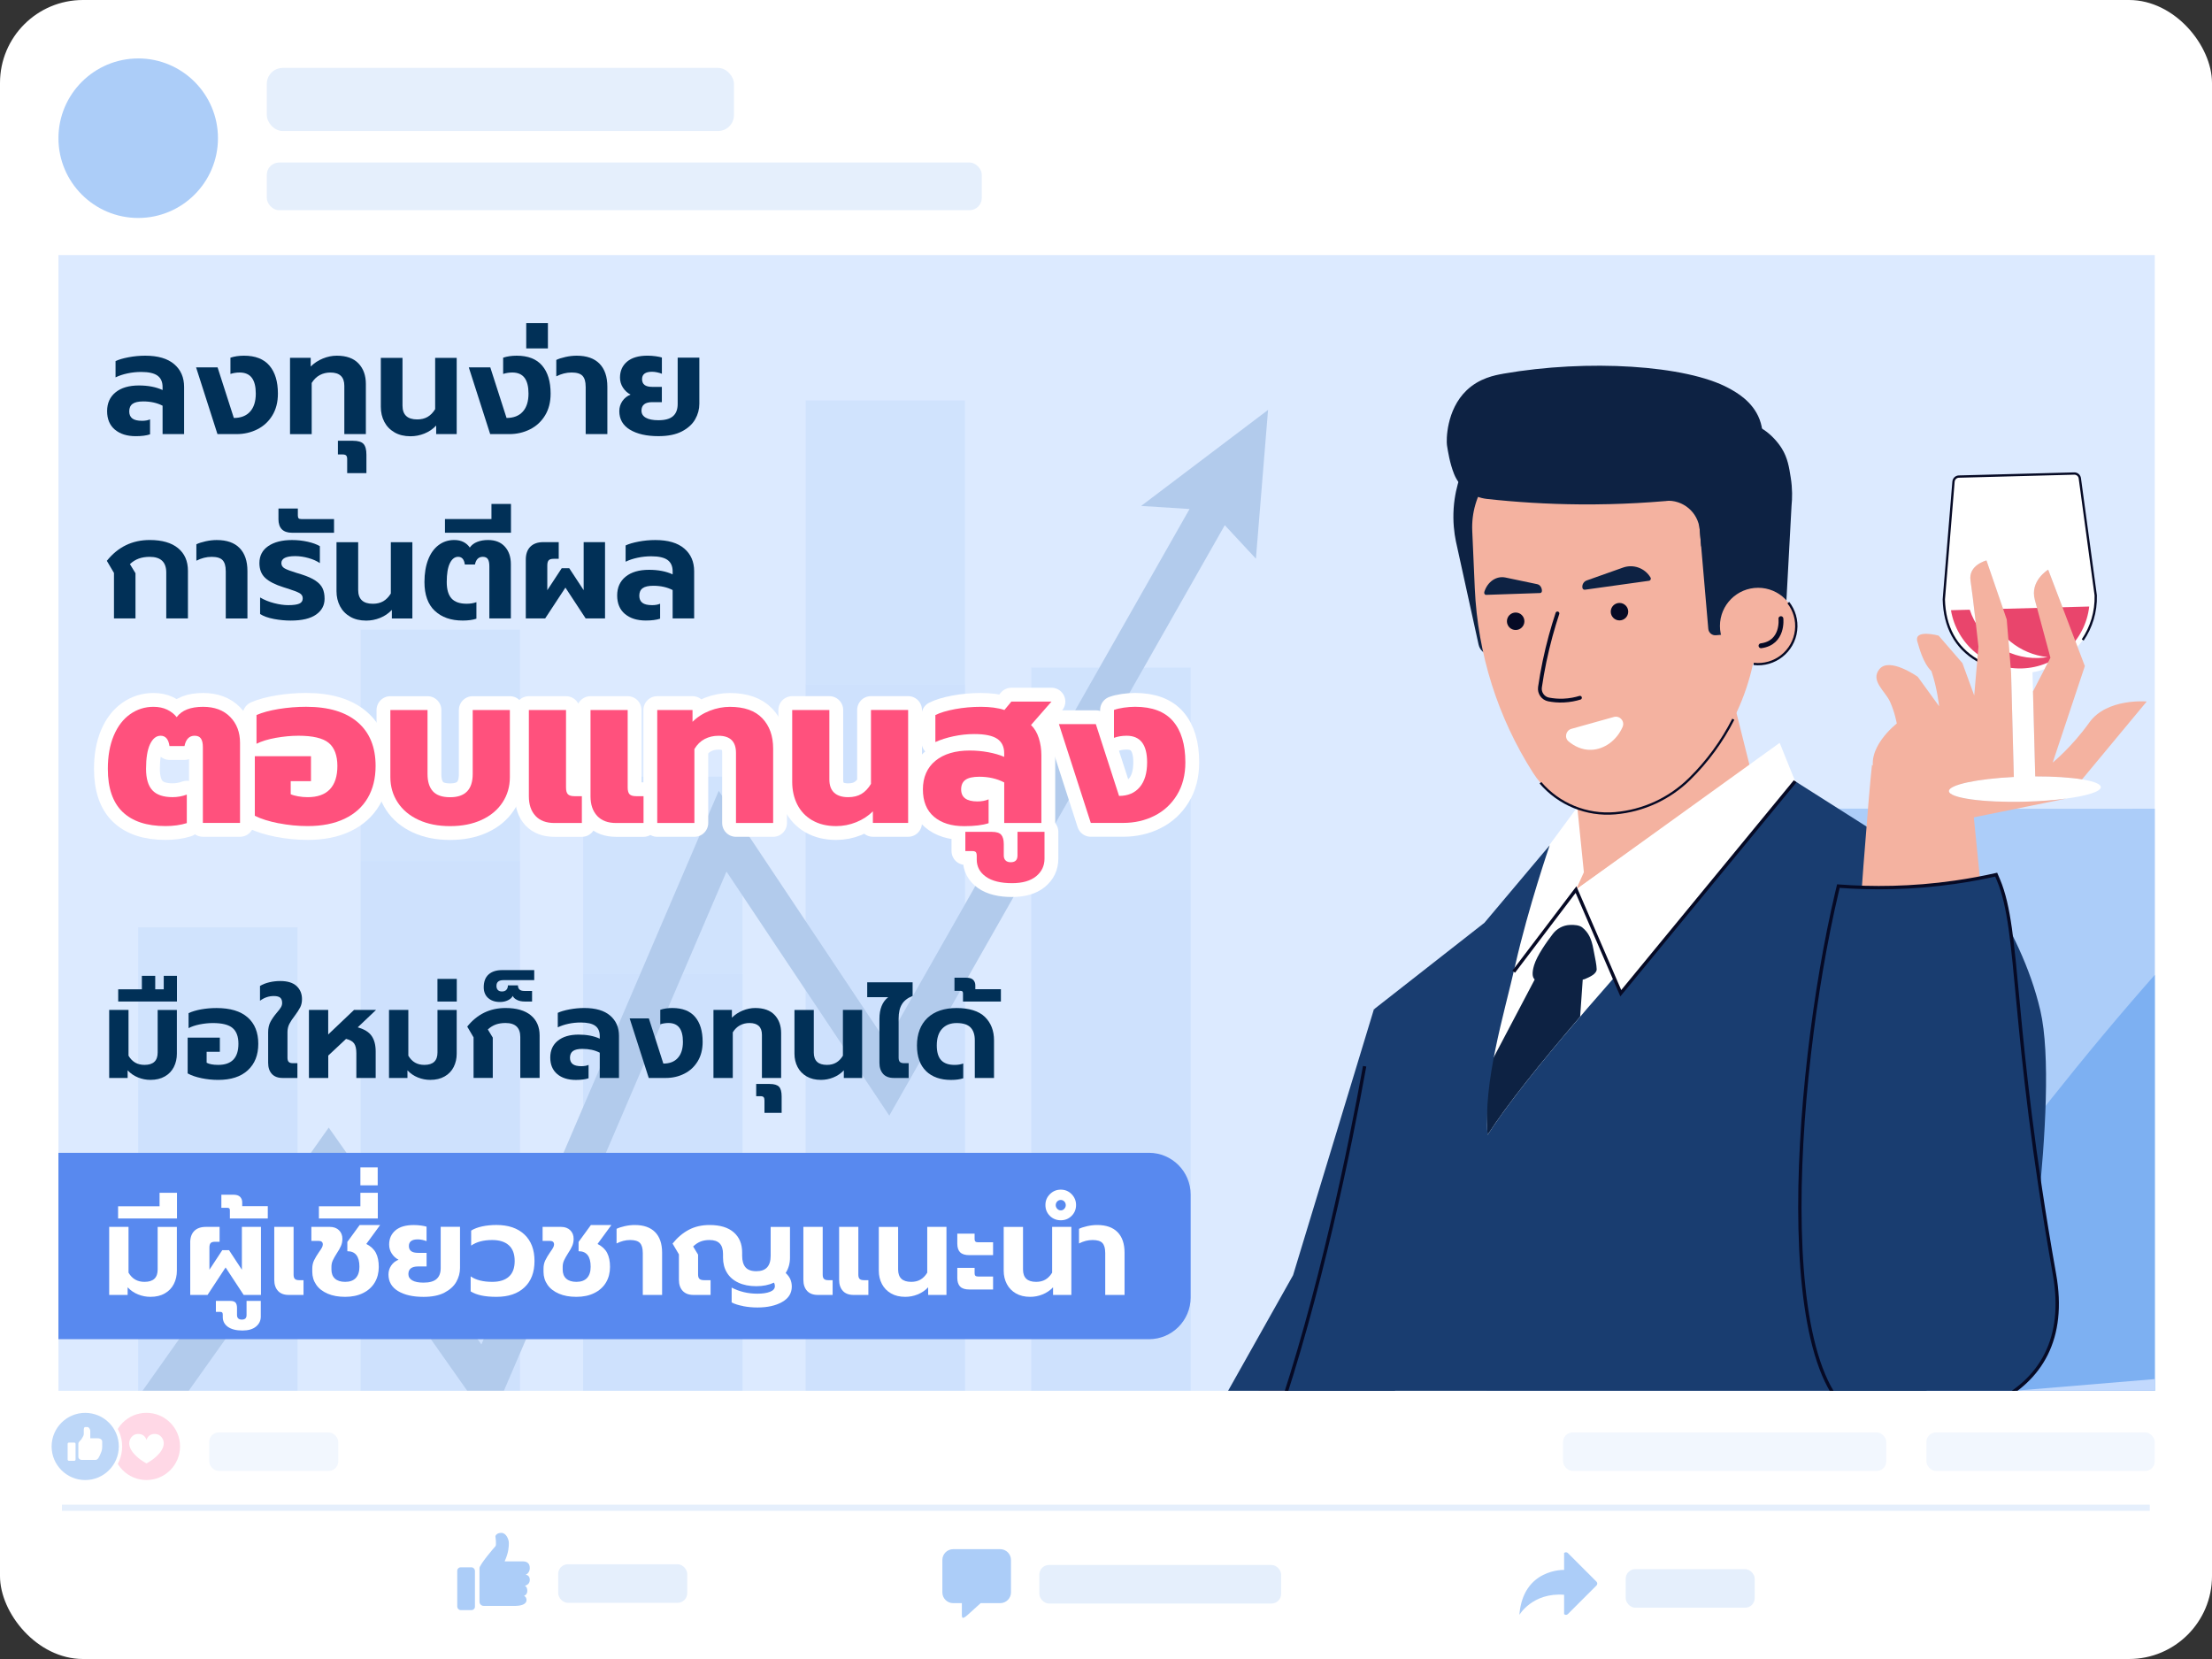 <?xml version="1.0" encoding="UTF-8"?>
<svg xmlns="http://www.w3.org/2000/svg" xmlns:xlink="http://www.w3.org/1999/xlink" viewBox="0 0 800 600">
  <rect x="0" y="0" width="800" height="600" fill="#333333" stroke="none"/>
  <defs>
    <style>
      .cls-1, .cls-2, .cls-3, .cls-4, .cls-5, .cls-6, .cls-7 {
        fill: none;
      }

      .cls-8 {
        fill: #5889ef;
      }

      .cls-9 {
        fill: #accdf8;
      }

      .cls-10 {
        fill: #e9456c;
      }

      .cls-11, .cls-12, .cls-13, .cls-14 {
        fill: #7db0f2;
      }

      .cls-15 {
        fill: #c2d9fd;
      }

      .cls-2 {
        stroke-width: 1.38px;
      }

      .cls-2, .cls-3, .cls-4, .cls-6 {
        stroke-miterlimit: 10;
      }

      .cls-2, .cls-4, .cls-6, .cls-7 {
        stroke: #060a25;
      }

      .cls-2, .cls-5, .cls-7 {
        stroke-linecap: round;
      }

      .cls-3 {
        stroke: #7db0f2;
        stroke-width: 2.23px;
      }

      .cls-3, .cls-14 {
        opacity: .2;
      }

      .cls-4 {
        stroke-width: .83px;
      }

      .cls-16 {
        fill: #0d2243;
      }

      .cls-17 {
        isolation: isolate;
      }

      .cls-18 {
        opacity: .6;
      }

      .cls-18, .cls-19 {
        fill: #9bc1f9;
      }

      .cls-20 {
        fill: #fff;
      }

      .cls-21 {
        fill: #5183bf;
      }

      .cls-22 {
        fill: #ff7bac;
      }

      .cls-22, .cls-19, .cls-23 {
        opacity: .3;
      }

      .cls-19 {
        mix-blend-mode: multiply;
      }

      .cls-5 {
        stroke: #fff;
        stroke-width: 10px;
      }

      .cls-5, .cls-7 {
        stroke-linejoin: round;
      }

      .cls-24 {
        fill: #193d70;
      }

      .cls-25 {
        fill: #dceaff;
      }

      .cls-6 {
        stroke-width: 1.21px;
      }

      .cls-26 {
        fill: #accdf9;
      }

      .cls-27 {
        fill: #101e35;
      }

      .cls-28 {
        fill: #060a25;
      }

      .cls-29 {
        fill: #f2f2f2;
      }

      .cls-30 {
        fill: #013057;
      }

      .cls-7 {
        stroke-width: 1.76px;
      }

      .cls-31 {
        fill: #ff517d;
      }

      .cls-12 {
        opacity: .1;
      }

      .cls-13 {
        opacity: .5;
      }

      .cls-32 {
        clip-path: url(#clippath);
      }

      .cls-33 {
        fill: #f4b2a0;
      }
    </style>
    <clipPath id="clippath">
      <rect class="cls-1" x="194.85" y="-81.45" width="410.75" height="758.17" transform="translate(102.59 697.85) rotate(-90)"/>
    </clipPath>
  </defs>
  <g class="cls-17">
    <g id="Layer_1" data-name="Layer 1">
      <g>
        <g>
          <g>
            <rect class="cls-20" y="0" width="800" height="600" rx="30" ry="30"/>
            <rect class="cls-14" x="96.49" y="24.56" width="168.96" height="22.83" rx="5.78" ry="5.78"/>
            <rect class="cls-14" x="96.49" y="58.78" width="258.59" height="17.24" rx="4.44" ry="4.44"/>
            <path class="cls-9" d="M49.98,21.13h0c15.92,0,28.85,12.93,28.85,28.85h0c0,15.92-12.93,28.85-28.85,28.85h0c-15.92,0-28.84-12.92-28.84-28.84h0c0-15.92,12.93-28.85,28.85-28.85Z"/>
            <g>
              <g>
                <g>
                  <rect class="cls-9" x="165.37" y="566.85" width="6.4" height="15.46" rx="1.22" ry="1.22"/>
                  <path class="cls-9" d="M191.61,571.37c0-1.82-1.51-1.82-1.51-1.82,0,0,1.51-.6,1.51-2.42,0-2.13-1.52-2.43-2.43-2.43h-6.67c1.51-3.35,1.52-5.47,1.52-6.68s-.91-3.64-2.73-3.64-2.13,1.21-2.13,1.21c0,0,.46,3.18,0,3.64-.46.46-5.76,6.68-5.76,7.9,0,.9,0,2.15,0,2.72h0v9.42c0,.84.68,1.52,1.52,1.52h11.6c2.76-.08,3.89-.96,3.89-2.12s-.91-1.52-.91-1.52c0,0,1.2-.3,1.2-1.82s-.91-1.82-.91-1.82c0,0,1.81-.31,1.81-2.13Z"/>
                </g>
                <rect class="cls-14" x="201.88" y="565.74" width="46.67" height="13.94" rx="3.48" ry="3.48"/>
                <rect class="cls-12" x="75.66" y="518.05" width="46.67" height="13.94" rx="3.48" ry="3.48"/>
                <rect class="cls-12" x="696.7" y="518.05" width="82.6" height="13.94" rx="3.48" ry="3.48"/>
                <rect class="cls-12" x="565.3" y="518.05" width="116.89" height="13.94" rx="3.48" ry="3.48"/>
              </g>
              <g>
                <path class="cls-9" d="M361.73,560.28h-17.01c-2.15,0-3.9,1.75-3.9,3.89v11.74c0,2.14,1.75,3.89,3.9,3.89h3.15v4.38s0,1.2.58.91c.43-.09,1.37-.91,1.37-.91l4.85-4.38h7.07c2.14,0,3.89-1.75,3.89-3.89v-11.74c0-2.14-1.75-3.89-3.89-3.89"/>
                <rect class="cls-14" x="375.89" y="566" width="87.45" height="13.94" rx="3.48" ry="3.48"/>
              </g>
              <g>
                <path class="cls-9" d="M577.4,572.04l-10.37-10.37c-.37-.37-.97-.37-1.35,0v6.11s-14.85-.55-16.18,16.26c0,0,4.75-8.16,16.18-7.27v6.99c.37.37.98.37,1.35,0l10.37-10.36c.37-.37.37-.98,0-1.35"/>
                <rect class="cls-14" x="587.95" y="567.51" width="46.67" height="13.94" rx="3.48" ry="3.48"/>
              </g>
            </g>
            <g>
              <path class="cls-22" d="M65.12,523.12c0,6.71-5.44,12.15-12.15,12.15s-12.15-5.44-12.15-12.15,5.44-12.15,12.15-12.15,12.15,5.44,12.15,12.15Z"/>
              <path class="cls-20" d="M56.86,518.72c-1.81-.41-3.33.3-3.88,2.04-.55-1.74-2.07-2.45-3.89-2.04-1.44.33-3.42,2.59-1.67,5.62,1.75,3.02,5.56,4.91,5.56,4.91,0,0,3.81-1.89,5.56-4.91,1.74-3.03-.23-5.29-1.67-5.62Z"/>
            </g>
            <g>
              <path class="cls-20" d="M44.18,523.13c0,7.37-5.98,13.35-13.36,13.35s-13.36-5.98-13.36-13.35,5.98-13.36,13.36-13.36,13.36,5.98,13.36,13.36Z"/>
              <path class="cls-13" d="M42.97,523.13c0,6.71-5.44,12.15-12.15,12.15s-12.15-5.44-12.15-12.15,5.44-12.15,12.15-12.15,12.15,5.44,12.15,12.15Z"/>
              <g>
                <path class="cls-20" d="M26.85,521.72h-1.9c-.27,0-.49.21-.49.48v5.63c0,.27.22.49.49.49h1.9c.27,0,.48-.22.48-.49v-5.63c0-.27-.22-.48-.48-.48Z"/>
                <path class="cls-20" d="M35.31,520.16h-2.66v-2.71c0-.47-.52-1.33-.94-1.33h-.99c-.18,0-.42.37-.42.97v1.64c0,.34-.49,1.3-.86,1.8-.36.5-1.1.94-1.1,1.61v4.8c0,.47.4,1.07,1.41,1.07h4.54c.62,0,1.12-.1,1.75-1.51.63-1.41.92-2.03.92-3.18v-1.93c0-.6-.52-1.22-1.65-1.22Z"/>
              </g>
            </g>
            <line class="cls-3" x1="22.41" y1="545.3" x2="777.49" y2="545.3"/>
          </g>
          <rect class="cls-25" x="194.85" y="-81.45" width="410.75" height="758.17" transform="translate(102.59 697.85) rotate(-90)"/>
        </g>
        <g class="cls-32">
          <g class="cls-23">
            <rect class="cls-18" x="291.37" y="144.84" width="57.62" height="445.96"/>
            <rect class="cls-18" x="210.91" y="280.87" width="57.62" height="309.93"/>
            <rect class="cls-18" x="372.99" y="241.46" width="57.62" height="349.34"/>
            <rect class="cls-18" x="130.45" y="227.73" width="57.62" height="363.08"/>
            <rect class="cls-18" x="49.98" y="335.38" width="57.62" height="255.43"/>
            <g>
              <rect class="cls-19" x="291.37" y="247.62" width="57.62" height="343.18"/>
              <rect class="cls-19" x="210.91" y="352.3" width="57.62" height="238.5"/>
              <rect class="cls-19" x="372.99" y="321.98" width="57.62" height="268.83"/>
              <rect class="cls-19" x="130.45" y="311.4" width="57.62" height="279.4"/>
              <rect class="cls-19" x="49.98" y="394.24" width="57.62" height="196.56"/>
            </g>
            <polygon class="cls-21" points="458.61 148.25 412.7 182.98 430.22 184.09 320.62 376.98 259.94 286 174.1 486.23 118.89 407.8 50.07 505.08 54.4 522.49 118.86 431.82 177.22 514.71 262.75 315.22 321.62 403.49 442.96 189.95 454.22 202.06 458.61 148.25"/>
          </g>
          <g>
            <g>
              <g>
                <path class="cls-33" d="M334,698.15l34.12-67.8,104.33-152.71,18.47,30.05s-88.65,103.12-90.57,109.77c-1.92,6.65,2.59,6.96-4.44,21.94-7.03,14.98-14,13.69-15.81,18.15-2.21,5.43-5.78,18.12-7.19,24.5-5.39,24.47-17.09,27.1-16.67,22.15,1.05-12.45,2.1-21.5,3.09-28.02-5.44,9.87-12.99,23.55-13.11,23.8-7.05,13.86-5.64,28.08-20.31,31.08,4.54-14.37,8.11-32.9,8.11-32.9Z"/>
                <g>
                  <path d="M386.74,600.2l2.56-4.08c.94-1.5,2.78-2.08,4.1-1.29l14.24,8.52c1.32.79,1.64,2.65.7,4.16l-2.56,4.08c-.94,1.5-2.78,2.08-4.1,1.29l-14.24-8.52c-1.32-.79-1.64-2.65-.7-4.16Z"/>
                  <ellipse class="cls-29" cx="388.88" cy="598.99" rx="9.27" ry="2.8" transform="translate(-325.24 606.23) rotate(-57.59)"/>
                  <path d="M392.9,591.08c.37-.09.7-.07.94.09,1.31.83.14,5.01-2.6,9.33-2.74,4.32-6.03,7.15-7.34,6.32-.26-.16-.41-.46-.49-.85,1.12-2.28,2.59-4.89,4.31-7.61,1.77-2.78,3.55-5.28,5.17-7.29Z"/>
                </g>
              </g>
              <path class="cls-24" d="M467.66,461.2l29.27-96.31,38.69,58.05s-20.32,66.48-35.4,86.64c0,0-5.91,8.07-14.03,19.2-15.78,21.63-20.13,27.88-27.26,37.52-6.35,8.59-15.84,21.16-28.07,36.39-10.9-5.96-21.79-11.91-32.69-17.87,23.16-41.21,46.33-82.42,69.49-123.62Z"/>
            </g>
            <path class="cls-16" d="M363.93,779.8l644.37-255.02,30.22,76.37c45.7,115.48-18.5,250.23-129.31,306.33l-184.4,97.28-354.33-54.65-6.55-170.3Z"/>
            <g>
              <path class="cls-26" d="M837.75,292.28c-28.52.42-203.79.15-203.79.15,0,0-43.48,37.42-47.09,43.05-3.61,5.63.04,44.18.04,44.18l-75.42,188.91,286.92-36.17s31.2-23.13,32.8-36.62c1.6-13.49,5.6-24.74,5.6-24.74,0,0,36.12-41.27,52.97-65.91,16.85-24.65,20.82-79.81,6.35-92.12-14.47-12.31-29.86-21.15-58.38-20.72Z"/>
              <path class="cls-11" d="M655.07,513.43c51.29-69.87,99.15-137.97,158.2-197.02,22.38-22.38,58.26-24.2,82.44-3.78.14.12.29.24.43.36,14.47,12.31,10.5,67.47-6.35,92.12-16.85,24.65-52.97,65.91-52.97,65.91,0,0-4.01,11.25-5.6,24.74-1.6,13.49-32.8,36.62-32.8,36.62l-156.87,15.08c.47-.82.94-1.63,1.42-2.46,4.85-9.72,4.84-24.29,12.12-31.58Z"/>
            </g>
            <polygon class="cls-33" points="634.8 284.93 621.74 232.76 567.8 295.86 569.58 333.27 593.2 325.12 634.8 284.93"/>
            <polygon class="cls-20" points="633.23 314.99 529.26 421.12 546.78 324.05 570.45 291.93 572.83 315.47 569.99 321.73 643.03 269.83 648.32 280.65 654.58 293.19 654.49 293.29 655.17 294.69 633.23 314.99"/>
            <g>
              <path class="cls-16" d="M567.69,334.52c-2.39.12-4.61,1.31-6.07,3.21-2.29,2.98-5.76,7.88-6.8,11.38-1.6,5.38.73,6.17,3.29,5.16s13.13.64,15.01-.15c1.89-.79,4.39-1.93,4.34-3.62-.05-1.69-.49-3.52-1.19-7.23-.69-3.71-1.69-5.94-4-7.83-1.04-.85-2.88-1.01-4.58-.92Z"/>
              <path class="cls-16" d="M538,410.47c-.64-7.78-.46-16.05.26-24.35l20.66-39.22,13.94,1.02-1.38,19.78c-14.18,16.54-26.65,32.05-33.47,42.77Z"/>
            </g>
            <path class="cls-20" d="M728.33,281l-.44-16.73-.55-20.93-1.57-19.28-7.34-21.37s-6.64,1.66-5.76,7.3c.87,5.65,2.87,23.92,2.87,23.92l-.43,4.9c-7.89-4.64-11.83-12.18-12.09-22.01l3.5-42.6c.08-1.02.92-1.82,1.95-1.84l41.7-1.1c1.03-.03,1.91.72,2.04,1.74l5.75,42.35c.19,7.08-2.33,13.59-6.6,18.57l-10.61-27.89s-6.7,3.98-4.82,10.91c1.88,6.92,5.64,20.94,5.64,20.94l-2.15,4.15c-1.4.48-2.85.86-4.34,1.11l.18,6.91.81,30.74c6.72-.02,12.68.38,16.94,1.08,4.19.69,6.75,1.66,6.78,2.79.04,1.61-4.96,3.15-12.55,4.16-4.26.57-9.34.97-14.8,1.11-15.17.4-27.52-1.31-27.59-3.82-.06-2.29,10.16-4.45,23.48-5.12Z"/>
            <path class="cls-4" d="M718.11,239.93l-3.01-1.12c-7.89-4.64-11.83-12.18-12.09-22.01l3.5-42.6c.08-1.02.92-1.82,1.95-1.84l41.7-1.1c1.03-.03,1.91.72,2.04,1.74l5.75,42.35c.16,5.96-1.6,11.52-4.71,16.1"/>
            <path class="cls-10" d="M712.38,220.5c3.41,10.4,13.32,17.78,24.82,17.48,1.14-.03,2.24-.16,3.33-.33-10.04-1.05-18.39-7.96-21.47-17.32l36.53-.97c-1.39,12.32-11.68,22.05-24.43,22.39-12.75.34-23.53-8.83-25.57-21.06l6.79-.18Z"/>
            <path class="cls-24" d="M436.1,571.25l25.29-56.37c23.1-67.17,35.68-149.98,35.68-149.98l39.79-31.16,23.61-28.04s-7.67,22.26-12.45,43.3c-4.18,18.35-11.61,42.18-10.01,61.47,23.18-36.39,111.24-127.92,111.24-127.92l33.62,21.34,25.57,4.57s22.13,25.37,29.48,57.02c7.34,31.65-7.25,119.93-7.25,119.93l-173.99,89.62,12.43,122.49-122.94-106.91s-11.27-.81-22.55-3.12c4.34-4.4,8.51-9.9,12.49-16.24Z"/>
            <path class="cls-6" d="M423.61,587.49c4.34-4.4,8.51-9.9,12.49-16.24l25.29-56.37c15.98-46.46,26.92-100.41,32.15-129.26"/>
            <polygon class="cls-20" points="649.24 282.55 643.64 268.66 569.99 321.73 586.18 359.21 649.24 282.55"/>
            <polyline class="cls-6" points="649.24 282.55 586.18 359.21 569.99 321.73 547.45 351.43"/>
            <path class="cls-27" d="M211.02,664.85c2.96-34,68.41-38.88,68.41-38.88l137.21-27.69c2.32-3.6,4.64-7.19,6.96-10.79,21.42,1.07,45.72,3.51,72.17,8.31,26.55,4.82,50.23,11.1,70.72,17.65l5.28-1.22,30.33,97.02s-181.12,45.88-303.2,20.48c-2.43,22.92-10.52,142.97-10.52,142.97,0,0-38.35,13.6-100.07,6.2,16.45-52.3,19.75-180.03,22.71-214.03Z"/>
            <g>
              <path class="cls-15" d="M491.4,522.78l377.93-31.52,67.5,22.79-2.24,144.51h0c-3.98,158.85-127.58,288.9-286.03,300.94l-161.96,24.31-38.21-22.63,6.17-398.97c.32-20.65,16.25-37.7,36.83-39.41Z"/>
              <path class="cls-11" d="M492.79,584.43c.31-19.93,16.3-36.38,36.99-38.02l407.05-32.36-3.23,208.78c-2.42,156.62-123.37,237.51-279.59,248.83l-167.39,12.14,6.18-399.37Z"/>
            </g>
            <path class="cls-33" d="M703.76,287.39c3.08,1.2,6.27,2.05,9.53,2.53,0,0,15.73,154.6,16.46,184.37.73,29.78-62.25,34.77-64.41,7.25-2.16-27.51,9.46-185.74,11.7-204.98,7.6,6.72,17.02,10.29,26.71,10.82Z"/>
            <path class="cls-24" d="M664.33,322.78c.23-.97.42-1.77.55-2.31,12.2.92,26.48.86,42.2-1.4,5.23-.75,10.19-1.68,14.87-2.74.18.42.48,1.11.84,1.97,7.88,18.75,4.33,52.84,20.24,142.56,6.59,37.14-20.16,53.93-61.93,54.36-41.92.42-32.68-125.05-16.78-192.43Z"/>
            <path class="cls-6" d="M721.02,507.51c-10.5,5.04-24.14,7.54-39.91,7.7-41.92.42-32.68-125.05-16.78-192.43.23-.97.42-1.77.55-2.31,12.2.92,26.48.86,42.2-1.4,5.23-.75,10.19-1.68,14.87-2.74.18.42.48,1.11.84,1.97,7.88,18.75,4.33,52.84,20.24,142.56,4.1,23.11-4.71,38.35-22.02,46.66"/>
            <path class="cls-33" d="M735.26,250.05l4.16-8.02,2.15-4.15s-3.75-14.01-5.64-20.94c-1.88-6.92,4.82-10.91,4.82-10.91l10.61,27.89,2.65,6.98-11.62,34.89s6.87-5.55,13.23-14.47c6.36-8.92,20.77-7.61,20.77-7.61l-23.38,28.16c-4.26-.7-10.21-1.1-16.94-1.08l-.81-30.74ZM678.15,279.97c10.85,24.29,33.29,16.12,33.29,16.12l35.8-7.26c-4.26.57-9.34.97-14.8,1.11-15.17.4-27.52-1.31-27.59-3.82-.06-2.29,10.16-4.45,23.48-5.12l-.44-16.73-.55-20.93-1.57-19.28-7.34-21.37s-6.64,1.66-5.76,7.3c.87,5.65,2.87,23.92,2.87,23.92l-1.54,17.61-4.26-11.68-8.61-9.96s-9.12-2.49-7.67,2.22c.59,1.91,1.97,7.65,5.07,10.62,2.14,6.33,2.77,12.69,2.77,12.69l-7.71-10.63s-10.21-7.25-13.85-2.8c-3.44,4.19,2.07,7.93,3.83,11.84,1.76,3.9,2.43,7.84,2.43,7.84,0,0-11.9,9.22-7.84,18.31Z"/>
            <g>
              <path class="cls-16" d="M629.3,153.5c5.92-1.72,12.29,4.17,15.09,8.66,2.17,3.48,2.68,6.93,3.26,10.61.63,3.97.56,7.46.28,10.21-.84,15.6-1.69,31.21-2.53,46.81-3.14,1.8-14.33,7.91-19.1,3.82-1.71-1.47-1.98-3.69-2.18-5.74-.96-9.69-2.25-19.82-3.92-30.33-1.02-6.37-2.13-12.56-3.31-18.56l-9.11,1.73c-1.05-1.68-1.27-3.09-1.27-4.07,0-4.8,5.3-9.67,13.31-11.74l4.14-7.09c.99-1.51,2.71-3.54,5.34-4.3Z"/>
              <path class="cls-16" d="M536.09,164.23c3.77-1.16,7.76,1.57,9.55,6.52,1.05,2.91,2.05,6.49,2.63,10.67.56,3.98.6,7.46.46,10.19l.92,43.47c-2.15,2.72-7,2.36-10.92,1.77-1.97-.3-3.55-1.79-3.98-3.73-2.74-12.46-5.47-24.92-8.21-37.37-.61-2.98-1.13-7.09-.8-11.96.31-4.47,1.25-8.18,2.16-10.93l2.82-6.97c1.78-.55,3.57-1.1,5.35-1.65Z"/>
              <path class="cls-2" d="M569.25,266.23c1.62.62,4.89,1.54,8.9.21,2.15-.72,3.91-1.88,5.24-3"/>
              <g>
                <path class="cls-33" d="M611.01,281.76h0c-7.25,7.12-16.75,11.49-26.88,12.36h0c-11.86,1.02-23.3-4.62-29.7-14.65h0c-12.74-19.98-20-42.95-21.05-66.63l-.92-20.84c-.59-13.24,7.73-25.24,20.33-29.33h0s18.15-6.15,18.15-6.15l20.44,3.85,34.88.43c4.31-.4,8.14,2.77,3.76-4.97l5.5,58.97c2.32,24.87-6.68,49.46-24.5,66.95Z"/>
                <path class="cls-4" d="M626.87,260.12c-4.03,7.94-9.36,15.26-15.86,21.64h0c-7.25,7.12-16.75,11.49-26.88,12.36h0c-10.34.89-20.36-3.28-27-11.02"/>
              </g>
              <path class="cls-2" d="M563.27,221.85c-1.71,5.18-3.34,10.98-4.67,17.37-.67,3.23-1.22,6.34-1.65,9.32-.3,2.07,1.08,4.03,3.13,4.43,1.56.3,3.38.49,5.4.4,2.38-.1,4.4-.55,5.93-1.02"/>
              <g>
                <circle class="cls-28" cx="585.71" cy="221.22" r="3.16"/>
                <circle class="cls-28" cx="548.16" cy="224.69" r="3.16"/>
                <path class="cls-16" d="M596.94,208.88c.28.48-.01,1.09-.56,1.17l-23.17,3.23c-.42.06-.82-.23-.9-.65h0c-.22-1.17.45-2.32,1.57-2.71l13.11-4.65c3.75-1.33,7.92.18,9.95,3.61h0Z"/>
                <path class="cls-16" d="M536.82,214.08c-.16.52.17,1.08.64,1.06l19.56-.66c.36-.01.64-.36.64-.79h0c0-1.19-.71-2.21-1.69-2.41l-11.49-2.41c-3.29-.69-6.5,1.49-7.66,5.21h0Z"/>
              </g>
              <g>
                <rect class="cls-16" x="620.5" y="163.04" width="17.08" height="58.26" transform="translate(-14.21 54.87) rotate(-4.94)"/>
                <path class="cls-16" d="M543.63,135.16c30.56-5.34,66.22-3.12,81.58,5.22,2.63,1.43,8.67,4.71,11.17,11.31.69,1.83.94,3.46,1.04,4.55-2.27,3.8-4.54,7.59-6.81,11.39-4.24,7.09-11.53,11.84-19.74,12.75-11.9,1.32-25.05,2.14-39.28,2.04-12.15-.09-23.46-.84-33.79-1.97-5.36-.59-9.96-4.1-11.95-9.11l-.02-.06c-1.5-3.79-2.17-8.1-2.48-10.05-.02-.16-.04-.28-.04-.29-.24-1.53-.34-12.64,7.11-19.77,4.6-4.41,10.18-5.47,13.23-6Z"/>
                <path class="cls-16" d="M615.36,167.84h6.19v61.98h-3.64c-1.41,0-2.55-1.14-2.55-2.55v-59.43h0Z" transform="translate(-14.82 53.99) rotate(-4.94)"/>
                <path class="cls-16" d="M602.32,181.14h0c6.31-.55,11.86,4.13,12.41,10.43l.53,6.13,12.01-21.23-4.58-7.89-15.66,1.35-4.71,11.2Z"/>
              </g>
              <g>
                <circle class="cls-33" cx="635.85" cy="226.39" r="13.81"/>
                <path class="cls-4" d="M634.24,240.11c7.57.89,14.44-4.53,15.33-12.1.44-3.74-.66-7.31-2.8-10.07"/>
                <path class="cls-7" d="M644.09,223.74s1.02,8.73-7.19,9.81"/>
              </g>
              <path class="cls-20" d="M568.34,263.59l15.34-4.29c2.15-.6,4.05,1.57,3.15,3.62-2.13,4.84-6.56,8.09-11.31,8.26-3.46.13-6.25-1.41-8.2-3.02-1.64-1.35-1.03-4,1.01-4.57Z"/>
            </g>
          </g>
        </g>
        <path class="cls-8" d="M21.13,416.93h394.4c8.32,0,15.08,6.76,15.08,15.08v37.25c0,8.32-6.76,15.08-15.08,15.08H21.13v-67.41h0Z"/>
        <g>
          <path class="cls-30" d="M41.55,155.39c-1.87-1.58-2.81-3.81-2.81-6.7s1.02-5.16,3.07-6.81c2.04-1.65,4.85-2.47,8.43-2.47,3.33,0,6.19.55,8.56,1.65v-1.08c0-1.86-.61-3.23-1.83-4.12-1.22-.89-3.19-1.34-5.9-1.34-1.68,0-3.33.17-4.95.52-1.62.34-3.06.82-4.33,1.44v-5.88c1.13-.55,2.7-1.01,4.69-1.39,1.99-.38,4-.57,6.03-.57,4.61,0,8.1,1.02,10.49,3.07,2.39,2.04,3.58,4.79,3.58,8.22v17.06h-7.78v-10.26c-1.99-1.03-4.33-1.55-7.01-1.55-1.75,0-3.03.29-3.84.88-.81.58-1.21,1.5-1.21,2.73,0,1.13.37,1.98,1.11,2.55.74.57,1.92.85,3.53.85,1.13,0,2.1-.17,2.89-.52v5.41c-1.34.45-3.06.67-5.16.67-3.16,0-5.68-.79-7.55-2.37Z"/>
          <path class="cls-30" d="M70.91,132.86h7.78l5.88,18.3c2.54,0,4.5-.76,5.88-2.29,1.37-1.53,2.06-3.7,2.06-6.52,0-2.54-.48-4.45-1.44-5.72-.96-1.27-2.44-1.91-4.43-1.91-1.1,0-2.2.17-3.3.52v-5.88c1.44-.48,3.08-.72,4.9-.72,4.09,0,7.16,1.19,9.2,3.58,2.04,2.39,3.07,5.77,3.07,10.13,0,3.06-.67,5.69-2.01,7.89-1.34,2.2-3.15,3.88-5.44,5.03-2.29,1.15-4.79,1.73-7.5,1.73h-6.91l-7.73-24.13Z"/>
          <path class="cls-30" d="M104.89,129.41h7.48v3.15c1.24-1.24,2.7-2.2,4.38-2.89,1.68-.69,3.37-1.03,5.05-1.03,3.47,0,6.09.94,7.86,2.81,1.77,1.87,2.66,4.34,2.66,7.4v18.15h-7.79v-17.48c0-3.2-1.68-4.79-5.05-4.79-1.41,0-2.69.31-3.84.93-1.15.62-2.12,1.56-2.91,2.84v18.51h-7.84v-27.58Z"/>
          <path class="cls-30" d="M125.56,166.06c0-.62-.12-1.06-.36-1.31-.24-.26-.67-.39-1.29-.39h-1.7v-4.95h5.41c1.86,0,3.14.38,3.84,1.13.7.76,1.06,2.06,1.06,3.92v6.65h-6.96v-5.05Z"/>
          <path class="cls-30" d="M142.68,156.37c-1.62-.93-2.84-2.2-3.69-3.81-.84-1.62-1.26-3.42-1.26-5.41v-17.73h7.84v17.27c0,3.33,1.77,5,5.31,5,1.44,0,2.69-.3,3.74-.9,1.05-.6,1.97-1.54,2.76-2.81v-18.56h7.79v27.58h-7.42v-3.09c-1.2,1.27-2.62,2.23-4.25,2.89-1.63.65-3.31.98-5.03.98-2.23,0-4.16-.46-5.77-1.39Z"/>
          <path class="cls-30" d="M169.54,132.86h7.78l5.88,18.3c2.54,0,4.5-.76,5.88-2.29,1.37-1.53,2.06-3.7,2.06-6.52,0-2.54-.48-4.45-1.44-5.72-.96-1.27-2.44-1.91-4.43-1.91-1.1,0-2.2.17-3.3.52v-5.88c1.44-.48,3.08-.72,4.9-.72,4.09,0,7.16,1.19,9.2,3.58,2.04,2.39,3.07,5.77,3.07,10.13,0,3.06-.67,5.69-2.01,7.89-1.34,2.2-3.15,3.88-5.44,5.03-2.29,1.15-4.79,1.73-7.5,1.73h-6.91l-7.73-24.13Z"/>
          <path class="cls-30" d="M190.32,116.83h7.84v9.18h-7.84v-9.18Z"/>
          <path class="cls-30" d="M211.81,139.82c0-1.79-.38-3.08-1.13-3.89-.76-.81-2.08-1.21-3.97-1.21s-3.66.46-5.52,1.39v-5.93c.82-.41,1.93-.77,3.33-1.08,1.39-.31,2.74-.46,4.05-.46,3.61,0,6.36.96,8.25,2.89,1.89,1.93,2.84,4.71,2.84,8.35v17.12h-7.84v-17.17Z"/>
          <path class="cls-30" d="M227.85,155.42c-2.58-1.56-3.87-3.81-3.87-6.73,0-1.34.37-2.55,1.11-3.63.74-1.08,1.73-1.86,2.96-2.35-1.13-.58-2.05-1.43-2.76-2.53-.7-1.1-1.06-2.3-1.06-3.61,0-2.41.85-4.33,2.55-5.77s4.17-2.17,7.4-2.17c1,0,1.99.07,2.96.21.98.14,1.73.29,2.24.46v5.88c-.48-.21-1.06-.38-1.73-.52-.67-.14-1.28-.21-1.83-.21-2.41,0-3.61.89-3.61,2.68,0,.93.3,1.62.9,2.09.6.46,1.54.7,2.81.7h3.45v5.52h-3.45c-2.61,0-3.92,1.03-3.92,3.09,0,1.1.52,1.95,1.57,2.55,1.05.6,2.57.9,4.56.9,2.41,0,4.17-.49,5.28-1.47,1.12-.98,1.68-2.45,1.68-4.41v-16.76h7.84v16.7c0,1.96-.5,3.82-1.5,5.59-1,1.77-2.6,3.23-4.79,4.38-2.2,1.15-5.04,1.73-8.51,1.73-4.3,0-7.73-.78-10.31-2.35Z"/>
          <path class="cls-30" d="M41.22,207.21l-2.58-4.38c4.02-5.02,9.19-7.53,15.52-7.53,4.43,0,7.84.98,10.23,2.94,2.39,1.96,3.58,4.69,3.58,8.2v17.22h-7.84v-16.6c0-3.78-1.99-5.67-5.98-5.67-1.48,0-2.79.21-3.94.62-1.15.41-2.23,1.08-3.22,2.01l2.01,3.3v16.34h-7.78v-16.45Z"/>
          <path class="cls-30" d="M81.64,206.49c0-1.79-.38-3.08-1.13-3.89-.76-.81-2.08-1.21-3.97-1.21s-3.66.46-5.52,1.39v-5.93c.82-.41,1.93-.77,3.33-1.08,1.39-.31,2.74-.46,4.05-.46,3.61,0,6.36.96,8.25,2.89,1.89,1.93,2.84,4.71,2.84,8.35v17.12h-7.84v-17.17Z"/>
          <path class="cls-30" d="M98.99,223.84c-2.08-.4-3.72-.99-4.92-1.78v-5.98c1.51.89,3.2,1.58,5.08,2.06,1.87.48,3.57.72,5.08.72,1.82,0,3.15-.18,4-.54.84-.36,1.26-1.01,1.26-1.93,0-.83-.4-1.46-1.21-1.91-.81-.45-2.31-1.01-4.51-1.7l-1.29-.41c-2.96-.93-5.14-2.04-6.55-3.35-1.41-1.31-2.11-3.09-2.11-5.36,0-2.65,1.06-4.7,3.2-6.16,2.13-1.46,5-2.19,8.61-2.19,1.96,0,3.85.21,5.67.62,1.82.41,3.28.95,4.38,1.6v6.13c-1.1-.76-2.47-1.37-4.1-1.83-1.63-.46-3.24-.7-4.82-.7-3.33,0-5,.84-5,2.53,0,.82.39,1.46,1.19,1.91.79.45,2.2.98,4.23,1.6l1.86.57c2.17.69,3.86,1.44,5.08,2.27,1.22.82,2.07,1.75,2.55,2.78.48,1.03.72,2.29.72,3.76,0,2.37-1.02,4.28-3.07,5.72-2.05,1.44-5.1,2.17-9.15,2.17-2.03,0-4.08-.2-6.16-.59Z"/>
          <path class="cls-30" d="M100.71,187.67v-3.76h7.01v2.53c0,.48.1.82.28,1.01s.54.28,1.06.28h11.75v4.95h-15.16c-3.3,0-4.95-1.67-4.95-5Z"/>
          <path class="cls-30" d="M126.65,223.04c-1.62-.93-2.84-2.2-3.69-3.81-.84-1.62-1.26-3.42-1.26-5.41v-17.73h7.84v17.27c0,3.33,1.77,5,5.31,5,1.44,0,2.69-.3,3.74-.9,1.05-.6,1.97-1.54,2.76-2.81v-18.56h7.79v27.58h-7.42v-3.09c-1.2,1.27-2.62,2.23-4.25,2.89-1.63.65-3.31.98-5.03.98-2.23,0-4.16-.46-5.77-1.39Z"/>
          <path class="cls-30" d="M157.22,220.9c-2.47-2.35-3.71-5.82-3.71-10.39,0-3.13.45-5.83,1.34-8.12.89-2.29,2.16-4.04,3.79-5.26,1.63-1.22,3.51-1.83,5.65-1.83,1.27,0,2.38.24,3.33.72.94.48,1.71,1.15,2.29,2.01.65-.93,1.55-1.61,2.71-2.06,1.15-.45,2.45-.67,3.89-.67,2.61,0,4.64.8,6.08,2.4,1.44,1.6,2.17,3.7,2.17,6.32v19.64h-7.78v-18.87c0-1.17-.18-2.03-.54-2.58-.36-.55-.97-.83-1.83-.83-1.51,0-2.46.93-2.84,2.78h-3.66c-.24-1.86-1.05-2.78-2.42-2.78-1.24,0-2.23.77-2.99,2.32-.76,1.55-1.13,3.81-1.13,6.81,0,2.68.58,4.66,1.73,5.93,1.15,1.27,2.98,1.91,5.49,1.91,1.31,0,2.47-.19,3.51-.57v5.98c-1.34.45-2.99.67-4.95.67-4.26,0-7.63-1.18-10.1-3.53Z"/>
          <path class="cls-30" d="M160.93,187.72h16.81v-5.46h7.06v10.41h-23.87v-4.95Z"/>
          <path class="cls-30" d="M190.16,202.41c0-2.03.55-3.59,1.65-4.69s2.66-1.65,4.69-1.65h5.57v6.03h-1.86c-.82,0-1.41.17-1.75.52s-.52.96-.52,1.86v8.97l5.21-7.94h2.73l5.21,7.94v-17.37h7.73v27.58h-7.01l-7.32-11.14-7.32,11.14h-7.01v-21.24Z"/>
          <path class="cls-30" d="M226.02,222.06c-1.87-1.58-2.81-3.81-2.81-6.7s1.02-5.16,3.07-6.81c2.04-1.65,4.85-2.47,8.43-2.47,3.33,0,6.19.55,8.56,1.65v-1.08c0-1.86-.61-3.23-1.83-4.12-1.22-.89-3.19-1.34-5.9-1.34-1.68,0-3.33.17-4.95.52-1.62.34-3.06.82-4.33,1.44v-5.88c1.13-.55,2.7-1.01,4.69-1.39,1.99-.38,4-.57,6.03-.57,4.61,0,8.1,1.02,10.49,3.07,2.39,2.04,3.58,4.79,3.58,8.22v17.06h-7.78v-10.26c-1.99-1.03-4.33-1.55-7.01-1.55-1.75,0-3.03.29-3.84.88-.81.58-1.21,1.5-1.21,2.73,0,1.13.37,1.98,1.11,2.55.74.57,1.92.85,3.53.85,1.13,0,2.1-.17,2.89-.52v5.41c-1.34.45-3.06.67-5.16.67-3.16,0-5.68-.79-7.55-2.37Z"/>
        </g>
        <g>
          <path class="cls-30" d="M49.93,389.68c-1.44-.58-2.7-1.44-3.77-2.58v2.76h-6.67v-24.61h6.99v16.56c.67,1.13,1.49,1.97,2.44,2.51.95.54,2.07.81,3.36.81,3.16,0,4.74-1.49,4.74-4.46v-15.41h6.95v15.82c0,1.78-.37,3.39-1.1,4.83-.74,1.44-1.82,2.58-3.27,3.4-1.44.83-3.17,1.24-5.2,1.24-1.53,0-3.02-.29-4.46-.87Z"/>
          <path class="cls-30" d="M42.75,357.8h8.56v-4.88h4.83v4.88h3.08v-4.88h4.78v9.29h-21.25v-4.42Z"/>
          <path class="cls-30" d="M72.84,389.93c-1.99-.41-3.65-.99-4.97-1.72v-12.93h11.64v5.11h-4.78v3.96c.95.52,2.35.78,4.19.78,4.88,0,7.31-2.55,7.31-7.64,0-2.61-.71-4.51-2.12-5.7-1.41-1.2-3.79-1.79-7.13-1.79-1.53,0-3.1.16-4.71.48-1.61.32-2.97.77-4.07,1.36v-5.43c1.26-.58,2.78-1.04,4.55-1.36,1.78-.32,3.63-.48,5.57-.48,4.94,0,8.69,1.13,11.25,3.38,2.56,2.25,3.84,5.44,3.84,9.54s-1.26,7.24-3.77,9.57c-2.51,2.33-6.09,3.5-10.72,3.5-2.06,0-4.08-.21-6.07-.62Z"/>
          <path class="cls-30" d="M98.34,388.41c-.91-.97-1.36-2.31-1.36-4.02v-11.09c0-1.44.28-2.68.83-3.73.55-1.04,1.32-2.15,2.3-3.31.64-.74,1.13-1.36,1.45-1.89.32-.52.48-1.06.48-1.61,0-.89-.23-1.53-.69-1.93-.46-.4-1.24-.6-2.35-.6-1.78,0-3.44.57-4.97,1.7v-5.34c.95-.58,2.07-1.03,3.36-1.33,1.29-.31,2.61-.46,3.96-.46,2.64,0,4.61.61,5.91,1.82,1.3,1.21,1.96,2.78,1.96,4.71,0,1.13-.21,2.12-.64,2.97-.43.84-1.09,1.86-1.98,3.06-.86,1.1-1.51,2.09-1.96,2.97-.44.87-.67,1.86-.67,2.97v9.2c0,.74.15,1.26.46,1.56.31.31.81.46,1.52.46h1.61v5.34h-5.34c-1.69,0-2.98-.48-3.89-1.45Z"/>
          <path class="cls-30" d="M111.71,365.25h6.99v8.88l9.34-8.88h7.96l-6.62,6.3c2.39.67,4.07,1.72,5.04,3.13.97,1.41,1.45,3.28,1.45,5.61v9.57h-6.99v-8.97c0-1.56-.27-2.73-.8-3.5-.54-.77-1.51-1.32-2.92-1.66l-6.44,6.03v8.1h-6.99v-24.61Z"/>
          <path class="cls-30" d="M151.13,389.68c-1.44-.58-2.7-1.44-3.77-2.58v2.76h-6.67v-24.61h6.99v16.56c.67,1.13,1.49,1.97,2.44,2.51.95.54,2.07.81,3.36.81,3.16,0,4.74-1.49,4.74-4.46v-15.41h6.95v15.82c0,1.78-.37,3.39-1.1,4.83-.74,1.44-1.82,2.58-3.27,3.4-1.44.83-3.17,1.24-5.2,1.24-1.53,0-3.02-.29-4.46-.87Z"/>
          <path class="cls-30" d="M158.21,354.03h6.99v8.19h-6.99v-8.19Z"/>
          <path class="cls-30" d="M171.28,375.19l-2.3-3.91c3.59-4.48,8.2-6.72,13.85-6.72,3.96,0,7,.87,9.13,2.62,2.13,1.75,3.2,4.19,3.2,7.31v15.36h-6.99v-14.81c0-3.37-1.78-5.06-5.34-5.06-1.32,0-2.49.18-3.52.55-1.03.37-1.99.97-2.88,1.79l1.79,2.94v14.58h-6.95v-14.67Z"/>
          <path class="cls-30" d="M176.54,360.95c-1.06-.97-1.59-2.26-1.59-3.89,0-2.05.59-3.6,1.77-4.65,1.18-1.04,2.8-1.56,4.85-1.56h11.64v3.63h-11.13c-1.69,0-2.53.69-2.53,2.07,0,.64.17,1.14.51,1.5.34.35.83.53,1.47.53.71,0,1.24-.2,1.61-.6.37-.4.55-.94.55-1.61h3.63c0,1.35.77,2.02,2.3,2.02h2.81v3.82h-2.71c-1.04,0-1.96-.19-2.74-.58-.78-.38-1.29-.87-1.54-1.45-.28.61-.84,1.13-1.7,1.56-.86.43-1.82.64-2.9.64-1.81,0-3.24-.48-4.3-1.45Z"/>
          <path class="cls-30" d="M201.52,388.44c-1.67-1.41-2.51-3.4-2.51-5.98s.91-4.6,2.74-6.07c1.82-1.47,4.33-2.21,7.52-2.21,2.97,0,5.52.49,7.64,1.47v-.97c0-1.66-.54-2.88-1.63-3.68-1.09-.8-2.84-1.2-5.27-1.2-1.5,0-2.97.15-4.42.46-1.44.31-2.73.74-3.86,1.29v-5.24c1.01-.49,2.41-.9,4.19-1.24,1.78-.34,3.57-.51,5.38-.51,4.11,0,7.23.91,9.36,2.74,2.13,1.82,3.2,4.27,3.2,7.34v15.23h-6.95v-9.15c-1.78-.92-3.86-1.38-6.26-1.38-1.56,0-2.71.26-3.43.78-.72.52-1.08,1.33-1.08,2.44,0,1.01.33,1.77.99,2.28.66.51,1.71.76,3.15.76,1.01,0,1.87-.15,2.58-.46v4.83c-1.2.4-2.73.6-4.6.6-2.82,0-5.07-.71-6.74-2.12Z"/>
          <path class="cls-30" d="M227.72,368.33h6.95l5.24,16.33c2.27,0,4.02-.68,5.24-2.05,1.23-1.36,1.84-3.3,1.84-5.82,0-2.27-.43-3.97-1.29-5.11-.86-1.13-2.18-1.7-3.96-1.7-.98,0-1.96.15-2.94.46v-5.24c1.29-.43,2.74-.64,4.37-.64,3.65,0,6.39,1.07,8.21,3.2,1.82,2.13,2.74,5.15,2.74,9.04,0,2.73-.6,5.08-1.79,7.04-1.2,1.96-2.81,3.46-4.85,4.48-2.04,1.03-4.27,1.54-6.69,1.54h-6.16l-6.9-21.53Z"/>
          <path class="cls-30" d="M258.03,365.25h6.67v2.81c1.1-1.1,2.41-1.96,3.91-2.58,1.5-.61,3-.92,4.51-.92,3.1,0,5.44.84,7.02,2.51,1.58,1.67,2.37,3.87,2.37,6.6v16.19h-6.95v-15.59c0-2.85-1.5-4.28-4.51-4.28-1.26,0-2.4.28-3.43.83-1.03.55-1.89,1.4-2.6,2.53v16.51h-6.99v-24.61Z"/>
          <path class="cls-30" d="M276.48,397.96c0-.55-.11-.94-.32-1.17-.21-.23-.6-.34-1.15-.34h-1.52v-4.42h4.83c1.66,0,2.8.34,3.43,1.01.63.67.94,1.84.94,3.5v5.93h-6.21v-4.51Z"/>
          <path class="cls-30" d="M291.75,389.31c-1.44-.83-2.54-1.96-3.29-3.4-.75-1.44-1.13-3.05-1.13-4.83v-15.82h6.99v15.41c0,2.98,1.58,4.46,4.74,4.46,1.29,0,2.4-.27,3.33-.81.94-.54,1.76-1.37,2.46-2.51v-16.56h6.95v24.61h-6.62v-2.76c-1.07,1.13-2.34,1.99-3.8,2.58s-2.95.87-4.48.87c-1.99,0-3.71-.41-5.15-1.24Z"/>
          <path class="cls-30" d="M319.42,388.41c-.9-.97-1.36-2.31-1.36-4.02v-15.87c0-3.62,1.06-6.24,3.17-7.87h-7.59v-5.38h16.42v4.92c-1.78.71-3.07,1.7-3.86,2.99-.8,1.29-1.2,3.02-1.2,5.2v14.12c0,.74.15,1.26.46,1.56.31.31.83.46,1.56.46h1.61v5.34h-5.34c-1.69,0-2.98-.48-3.89-1.45Z"/>
          <path class="cls-30" d="M334.94,387.38c-2.21-2.12-3.31-5.21-3.31-9.29s1.27-7.58,3.82-9.96c2.54-2.38,6.06-3.56,10.53-3.56s8.04,1.07,10.23,3.22c2.19,2.15,3.29,4.97,3.29,8.46v13.62h-6.95v-13.66c0-2.02-.51-3.56-1.54-4.62-1.03-1.06-2.71-1.59-5.04-1.59-2.21,0-3.96.69-5.24,2.07-1.29,1.38-1.93,3.39-1.93,6.03,0,2.42.53,4.2,1.59,5.34,1.06,1.13,2.68,1.7,4.85,1.7,1.17,0,2.21-.17,3.13-.51v5.34c-1.2.4-2.67.6-4.42.6-3.8,0-6.81-1.06-9.02-3.17Z"/>
          <path class="cls-30" d="M348.28,359.27c0-.34-.07-.58-.21-.71s-.38-.21-.71-.21h-2.16v-4.74h4.32c1.13,0,1.96.26,2.46.78s.76,1.18.76,1.98v1.38h9.25v4.46h-13.71v-2.94Z"/>
        </g>
        <g>
          <path class="cls-20" d="M49.93,468.15c-1.44-.58-2.7-1.44-3.77-2.58v2.76h-6.67v-24.61h6.99v16.56c.67,1.13,1.49,1.97,2.44,2.51.95.54,2.07.81,3.36.81,3.16,0,4.74-1.49,4.74-4.46v-15.41h6.95v15.82c0,1.78-.37,3.39-1.1,4.83-.74,1.44-1.82,2.58-3.27,3.4-1.44.83-3.17,1.24-5.2,1.24-1.53,0-3.02-.29-4.46-.87Z"/>
          <path class="cls-20" d="M42.71,436.27h15v-4.88h6.3v9.29h-21.3v-4.42Z"/>
          <path class="cls-20" d="M68.79,449.38c0-1.81.49-3.2,1.47-4.19.98-.98,2.38-1.47,4.19-1.47h4.97v5.38h-1.66c-.74,0-1.26.15-1.56.46-.31.31-.46.86-.46,1.66v8l4.65-7.08h2.44l4.65,7.08v-15.5h6.9v24.61h-6.26l-6.53-9.94-6.53,9.94h-6.26v-18.95Z"/>
          <path class="cls-20" d="M82.43,479.88c-1.24-.89-1.86-2.07-1.86-3.54v-.83c0-.4-.07-.67-.21-.83-.14-.15-.39-.23-.76-.23h-1.52v-3.96h5.2c.92,0,1.56.21,1.91.62.35.41.53,1.06.53,1.95v2.53c0,1.1.58,1.66,1.75,1.66s1.7-.55,1.7-1.66v-5.11h5.15v5.66c0,1.47-.58,2.68-1.73,3.63-1.15.95-2.78,1.43-4.9,1.43-2.27,0-4.02-.44-5.27-1.33Z"/>
          <path class="cls-20" d="M83.14,437.74c0-.34-.07-.58-.21-.71s-.38-.21-.71-.21h-2.16v-4.74h4.32c1.13,0,1.96.26,2.46.78s.76,1.18.76,1.98v1.38h9.25v4.46h-13.71v-2.94Z"/>
          <path class="cls-20" d="M100.55,466.88c-.9-.97-1.36-2.31-1.36-4.02v-19.14h6.99v17.25c0,.74.15,1.26.46,1.56.31.31.81.46,1.52.46h1.61v5.34h-5.34c-1.69,0-2.98-.48-3.89-1.45Z"/>
          <path class="cls-20" d="M118.51,467.87c-1.81-.77-3.19-1.84-4.14-3.22-.95-1.38-1.43-2.94-1.43-4.69v-1.15c0-1.1.21-2.1.64-2.99.43-.89,1.03-1.89,1.79-2.99.49-.67.84-1.22,1.06-1.63.21-.41.32-.79.32-1.13,0-.86-.52-1.29-1.56-1.29h-2.58v-5.06h6.67c1.38,0,2.48.4,3.31,1.2.83.8,1.24,1.84,1.24,3.13,0,.92-.17,1.77-.51,2.55-.34.78-.84,1.68-1.52,2.69-.64,1.01-1.13,1.87-1.45,2.58-.32.71-.48,1.47-.48,2.3v.97c0,1.44.43,2.55,1.29,3.31.86.77,2.09,1.15,3.68,1.15,1.69,0,2.97-.47,3.84-1.4.87-.94,1.31-2.29,1.31-4.07,0-3.74-1.46-5.61-4.37-5.61v-3.36l4.46-6.12h7.41l-5.01,6.85c1.62.83,2.78,1.91,3.47,3.24s1.04,3.03,1.04,5.08-.48,3.99-1.45,5.61c-.97,1.63-2.37,2.9-4.21,3.82-1.84.92-4,1.38-6.49,1.38s-4.54-.38-6.35-1.15Z"/>
          <path class="cls-20" d="M115.34,436.27h15v-4.88h6.3v9.29h-21.3v-4.42Z"/>
          <path class="cls-20" d="M130.34,422.2h6.26v6.49h-6.26v-6.49Z"/>
          <path class="cls-20" d="M143.95,466.93c-2.3-1.4-3.45-3.4-3.45-6,0-1.2.33-2.28.99-3.24.66-.97,1.54-1.66,2.65-2.09-1.01-.52-1.83-1.27-2.46-2.25-.63-.98-.94-2.05-.94-3.22,0-2.15.76-3.86,2.28-5.15,1.52-1.29,3.72-1.93,6.6-1.93.89,0,1.77.06,2.65.18.87.12,1.54.26,2,.41v5.24c-.43-.18-.94-.34-1.54-.46-.6-.12-1.14-.18-1.63-.18-2.15,0-3.22.8-3.22,2.39,0,.83.27,1.45.81,1.86.54.41,1.37.62,2.51.62h3.08v4.92h-3.08c-2.33,0-3.5.92-3.5,2.76,0,.98.47,1.74,1.4,2.28.94.54,2.29.81,4.07.81,2.15,0,3.72-.44,4.71-1.31,1-.87,1.5-2.19,1.5-3.93v-14.95h6.99v14.9c0,1.75-.45,3.41-1.33,4.99-.89,1.58-2.32,2.88-4.28,3.91-1.96,1.03-4.49,1.54-7.59,1.54-3.83,0-6.9-.7-9.2-2.09Z"/>
          <path class="cls-20" d="M170.22,467.05v-5.43c1.9,1.32,4.51,1.98,7.82,1.98,2.58,0,4.57-.62,5.98-1.86,1.41-1.24,2.12-3.14,2.12-5.68s-.71-4.45-2.12-5.7c-1.41-1.26-3.4-1.89-5.98-1.89-3.19,0-5.73.67-7.64,2.02v-5.43c1.07-.67,2.41-1.18,4-1.52,1.59-.34,3.31-.51,5.15-.51,4.29,0,7.66,1.14,10.1,3.43,2.44,2.29,3.66,5.48,3.66,9.59s-1.22,7.3-3.66,9.57c-2.44,2.27-5.8,3.4-10.1,3.4s-7.19-.66-9.34-1.98Z"/>
          <path class="cls-20" d="M202.14,467.87c-1.81-.77-3.19-1.84-4.14-3.22-.95-1.38-1.43-2.94-1.43-4.69v-1.15c0-1.1.21-2.1.64-2.99.43-.89,1.03-1.89,1.79-2.99.49-.67.84-1.22,1.06-1.63.21-.41.32-.79.32-1.13,0-.86-.52-1.29-1.56-1.29h-2.58v-5.06h6.67c1.38,0,2.48.4,3.31,1.2.83.8,1.24,1.84,1.24,3.13,0,.92-.17,1.77-.51,2.55-.34.78-.84,1.68-1.52,2.69-.64,1.01-1.13,1.87-1.45,2.58-.32.71-.48,1.47-.48,2.3v.97c0,1.44.43,2.55,1.29,3.31.86.77,2.09,1.15,3.68,1.15,1.69,0,2.97-.47,3.84-1.4.87-.94,1.31-2.29,1.31-4.07,0-3.74-1.46-5.61-4.37-5.61v-3.36l4.46-6.12h7.41l-5.01,6.85c1.62.83,2.78,1.91,3.47,3.24s1.04,3.03,1.04,5.08-.48,3.99-1.45,5.61c-.97,1.63-2.37,2.9-4.21,3.82-1.84.92-4,1.38-6.49,1.38s-4.54-.38-6.35-1.15Z"/>
          <path class="cls-20" d="M232.46,453.02c0-1.59-.34-2.75-1.01-3.47-.67-.72-1.86-1.08-3.54-1.08s-3.27.41-4.92,1.24v-5.29c.74-.37,1.73-.69,2.97-.97,1.24-.28,2.45-.41,3.61-.41,3.22,0,5.67.86,7.36,2.58,1.69,1.72,2.53,4.2,2.53,7.45v15.27h-6.99v-15.32Z"/>
          <path class="cls-20" d="M268.75,472.36c-1.69-.32-3.07-.76-4.14-1.31v-5.38c2.82,1.47,5.92,2.21,9.29,2.21,1.9,0,3.43-.23,4.6-.69,1.17-.46,1.75-1.15,1.75-2.07,0-.43-.11-.84-.32-1.24-1.87.86-4,1.29-6.39,1.29-2.51,0-4.68-.43-6.51-1.29-1.83-.86-3.21-2.07-4.14-3.63-.94-1.56-1.4-3.37-1.4-5.43v-1.29c0-1.72-.4-2.99-1.2-3.82-.8-.83-2.02-1.24-3.68-1.24-1.23,0-2.31.18-3.24.55-.94.37-1.83.97-2.69,1.79l1.79,2.94v7.22c0,.74.17,1.26.51,1.56.34.31.89.46,1.66.46h2.35v5.34h-6.16c-1.69,0-2.99-.48-3.91-1.45-.92-.97-1.38-2.31-1.38-4.02v-9.2l-2.3-3.91c1.75-2.18,3.71-3.84,5.89-4.99,2.18-1.15,4.68-1.72,7.5-1.72,3.8,0,6.72.88,8.74,2.65,2.02,1.76,3.04,4.19,3.04,7.29v1.2c0,1.81.4,3.19,1.2,4.14.8.95,2.12,1.43,3.96,1.43,3.43,0,5.15-1.85,5.15-5.57v-10.44h6.99v11.09c0,2.09-.52,3.94-1.56,5.57.77.71,1.33,1.46,1.68,2.25.35.8.53,1.69.53,2.67,0,2.39-1.17,4.25-3.5,5.57-2.33,1.32-5.31,1.98-8.92,1.98-1.75,0-3.47-.16-5.15-.48Z"/>
          <path class="cls-20" d="M291.91,466.88c-.9-.97-1.36-2.31-1.36-4.02v-19.14h6.99v17.25c0,.74.15,1.26.46,1.56.31.31.81.46,1.52.46h1.61v5.34h-5.34c-1.69,0-2.98-.48-3.89-1.45ZM304.84,466.88c-.9-.97-1.36-2.31-1.36-4.02v-19.14h6.95v17.25c0,.74.15,1.26.46,1.56.31.31.83.46,1.56.46h1.61v5.34h-5.34c-1.69,0-2.98-.48-3.89-1.45Z"/>
          <path class="cls-20" d="M322.25,467.78c-1.44-.83-2.54-1.96-3.29-3.4-.75-1.44-1.13-3.05-1.13-4.83v-15.82h6.99v15.41c0,2.98,1.58,4.46,4.74,4.46,1.29,0,2.4-.27,3.33-.81.94-.54,1.76-1.37,2.46-2.51v-16.56h6.95v24.61h-6.62v-2.76c-1.07,1.13-2.34,1.99-3.8,2.58s-2.95.87-4.48.87c-1.99,0-3.71-.41-5.15-1.24Z"/>
          <path class="cls-20" d="M347.23,452.9c-.67-.69-1.01-1.74-1.01-3.15v-3.59h6.26v1.98c0,.4.09.69.28.87.18.18.51.28.97.28h5.43v4.65h-8.6c-1.53,0-2.64-.35-3.31-1.04ZM347.23,465.3c-.67-.71-1.01-1.76-1.01-3.17v-3.59h6.26v1.98c0,.4.09.69.28.87.18.18.51.28.97.28h5.43v4.69h-8.6c-1.53,0-2.64-.35-3.31-1.06Z"/>
          <path class="cls-20" d="M367.42,467.78c-1.44-.83-2.54-1.96-3.29-3.4-.75-1.44-1.13-3.05-1.13-4.83v-15.82h6.99v15.41c0,2.98,1.58,4.46,4.74,4.46,1.29,0,2.4-.27,3.33-.81.94-.54,1.76-1.37,2.46-2.51v-16.56h6.95v24.61h-6.62v-2.76c-1.07,1.13-2.34,1.99-3.8,2.58s-2.95.87-4.48.87c-1.99,0-3.71-.41-5.15-1.24Z"/>
          <path class="cls-20" d="M379.7,439.74c-1.07-1.06-1.61-2.37-1.61-3.93s.54-2.84,1.63-3.93c1.09-1.09,2.4-1.63,3.93-1.63s2.84.54,3.91,1.63c1.07,1.09,1.61,2.4,1.61,3.93s-.54,2.88-1.61,3.93c-1.07,1.06-2.38,1.59-3.91,1.59s-2.88-.53-3.96-1.59ZM384.92,437.17c.35-.38.53-.82.53-1.31,0-.52-.18-.97-.53-1.33-.35-.37-.77-.55-1.26-.55-.52,0-.96.18-1.31.55-.35.37-.53.81-.53,1.33,0,.49.18.93.53,1.31.35.38.79.58,1.31.58.49,0,.91-.19,1.26-.58Z"/>
          <path class="cls-20" d="M399.71,453.02c0-1.59-.34-2.75-1.01-3.47-.67-.72-1.86-1.08-3.54-1.08s-3.27.41-4.92,1.24v-5.29c.74-.37,1.73-.69,2.97-.97,1.24-.28,2.45-.41,3.61-.41,3.22,0,5.67.86,7.36,2.58,1.69,1.72,2.53,4.2,2.53,7.45v15.27h-6.99v-15.32Z"/>
        </g>
        <g>
          <g>
            <path class="cls-10" d="M44.31,293.62c-3.54-3.44-5.31-8.62-5.31-15.54,0-4.63.71-8.64,2.14-12.03,1.42-3.38,3.4-5.97,5.92-7.75,2.52-1.78,5.33-2.67,8.44-2.67,1.88,0,3.54.34,4.96,1.03,1.42.69,2.57,1.59,3.44,2.71,1.83-2.49,5.01-3.74,9.55-3.74,4.12,0,7.38,1.21,9.77,3.63,2.39,2.42,3.59,5.56,3.59,9.43v28.94h-13.44v-27.42c0-1.37-.23-2.41-.69-3.09-.46-.69-1.22-1.03-2.29-1.03-1.94,0-3.16,1.25-3.67,3.74h-5.42c-.36-2.49-1.43-3.74-3.21-3.74-1.58,0-2.85,1.02-3.82,3.05-.97,2.04-1.45,5.02-1.45,8.93,0,3.51.76,6.1,2.29,7.75,1.53,1.65,3.97,2.48,7.33,2.48,1.73,0,3.44-.31,5.12-.92v10.31c-2.29.71-4.86,1.07-7.71,1.07-6.82,0-12-1.72-15.54-5.15Z"/>
            <path class="cls-10" d="M100.75,297.75c-3.49-.69-6.35-1.59-8.59-2.71v-21.54h20.31v9.01h-7.33v4.73c.66.31,1.55.56,2.67.76,1.12.2,2.26.31,3.44.31,3.56,0,6.25-.95,8.06-2.86,1.81-1.91,2.71-4.72,2.71-8.44s-1.06-6.66-3.17-8.36c-2.11-1.71-5.74-2.56-10.88-2.56-2.65,0-5.38.26-8.21.76-2.83.51-5.15,1.22-6.99,2.14v-10.39c2.09-.92,4.76-1.64,8.02-2.18,3.26-.53,6.57-.8,9.93-.8,8.09,0,14.31,1.86,18.63,5.57,4.33,3.72,6.49,8.99,6.49,15.81,0,4.48-.95,8.35-2.86,11.61-1.91,3.26-4.71,5.77-8.4,7.52-3.69,1.76-8.13,2.63-13.33,2.63-3.51,0-7.01-.34-10.5-1.03Z"/>
            <path class="cls-10" d="M151.41,296.53c-3.26-1.5-5.78-3.6-7.56-6.3-1.78-2.7-2.67-5.75-2.67-9.16v-24.28h13.44v23.14c0,2.75.65,4.84,1.95,6.26,1.3,1.43,3.37,2.14,6.22,2.14,5.45,0,8.17-2.8,8.17-8.4v-23.14h13.44v24.28c0,3.41-.89,6.47-2.67,9.16-1.78,2.7-4.3,4.8-7.56,6.3-3.26,1.5-7.05,2.25-11.38,2.25s-8.12-.75-11.38-2.25Z"/>
            <path class="cls-10" d="M193.68,295.08c-1.6-1.71-2.41-4.06-2.41-7.06v-31.23h13.44v28.03c0,1.17.23,1.99.69,2.44.46.46,1.25.69,2.37.69h2.67v9.7h-9.93c-2.95,0-5.23-.85-6.83-2.56ZM215.98,295.08c-1.6-1.71-2.41-4.06-2.41-7.06v-31.23h13.44v28.03c0,1.17.23,1.99.69,2.44.46.46,1.25.69,2.37.69h2.67v9.7h-9.93c-2.95,0-5.23-.85-6.83-2.56Z"/>
            <path class="cls-10" d="M237.71,256.78h12.75v4.28c1.73-1.73,3.81-3.07,6.22-4.01,2.42-.94,4.85-1.41,7.29-1.41,5.19,0,9.1,1.37,11.72,4.12,2.62,2.75,3.93,6.41,3.93,11v26.88h-13.44v-25.35c0-4.12-2.11-6.19-6.34-6.19-1.83,0-3.5.4-5,1.18-1.5.79-2.74,2-3.7,3.63v26.73h-13.44v-40.86Z"/>
            <path class="cls-10" d="M293.76,296.68c-2.39-1.4-4.2-3.31-5.42-5.73-1.22-2.42-1.83-5.15-1.83-8.21v-25.96h13.44v25.12c0,2.14.58,3.74,1.76,4.81,1.17,1.07,2.85,1.6,5.04,1.6,1.88,0,3.49-.39,4.81-1.18,1.32-.79,2.47-2,3.44-3.63v-26.73h13.44v40.86h-12.75v-4.2c-1.68,1.68-3.69,2.99-6.03,3.93-2.34.94-4.76,1.41-7.25,1.41-3.36,0-6.24-.7-8.63-2.1Z"/>
            <path class="cls-10" d="M337.79,295.38c-2.67-2.26-4.01-5.56-4.01-9.89s1.51-7.88,4.54-10.35c3.03-2.47,7.17-3.7,12.41-3.7,2.24,0,4.47.2,6.68.61,2.21.41,4.14.97,5.77,1.68v-1.3c0-2.34-.84-4.09-2.52-5.23s-4.46-1.72-8.32-1.72c-2.5,0-4.99.27-7.48.8-2.5.53-4.68,1.23-6.57,2.1v-9.77c1.73-.87,4.1-1.58,7.1-2.14,3-.56,6.13-.84,9.39-.84s6.19.38,8.48,1.15l2.52-3.05h14.51l-7.41,8.48c1.27,1.22,2.21,2.81,2.83,4.77.61,1.96.92,4.01.92,6.15v24.51h-13.44v-14.66c-2.65-1.38-5.65-2.06-9.01-2.06-2.29,0-3.96.37-5,1.11-1.04.74-1.57,1.9-1.57,3.47,0,2.9,1.96,4.35,5.88,4.35,1.53,0,2.88-.25,4.05-.76v8.63c-2.14.71-5.09,1.07-8.86,1.07-4.58,0-8.21-1.13-10.88-3.4Z"/>
            <path class="cls-10" d="M356.57,317.07c-2.21-1.55-3.32-3.63-3.32-6.22v-1.3c0-.66-.11-1.12-.34-1.37-.23-.26-.65-.38-1.26-.38h-2.52v-6.95h9.62c1.63,0,2.75.36,3.36,1.07.61.71.92,1.83.92,3.36v4.12c0,.76.22,1.36.65,1.79.43.43,1.06.65,1.87.65,1.63,0,2.44-.81,2.44-2.44v-8.55h9.77v9.7c0,2.6-1.02,4.72-3.05,6.38-2.04,1.65-4.94,2.48-8.71,2.48-4.07,0-7.22-.78-9.43-2.33Z"/>
            <path class="cls-10" d="M382.96,261.89h13.36l8.4,25.96c3.21,0,5.7-1.06,7.48-3.17,1.78-2.11,2.67-5.1,2.67-8.97,0-6.42-2.47-9.62-7.41-9.62-1.68,0-3.21.26-4.58.76v-10.08c.97-.36,2.15-.64,3.55-.84,1.4-.2,2.76-.31,4.09-.31,6.16,0,10.73,1.73,13.71,5.19,2.98,3.46,4.47,8.43,4.47,14.89,0,4.58-1.02,8.53-3.05,11.84-2.04,3.31-4.76,5.82-8.17,7.52-3.41,1.71-7.18,2.56-11.3,2.56h-11.68l-11.53-35.74Z"/>
          </g>
          <g>
            <path class="cls-5" d="M44.31,293.62c-3.54-3.44-5.31-8.62-5.31-15.54,0-4.63.71-8.64,2.14-12.03,1.42-3.38,3.4-5.97,5.92-7.75,2.52-1.78,5.33-2.67,8.44-2.67,1.88,0,3.54.34,4.96,1.03,1.42.69,2.57,1.59,3.44,2.71,1.83-2.49,5.01-3.74,9.55-3.74,4.12,0,7.38,1.21,9.77,3.63,2.39,2.42,3.59,5.56,3.59,9.43v28.94h-13.44v-27.42c0-1.37-.23-2.41-.69-3.09-.46-.69-1.22-1.03-2.29-1.03-1.94,0-3.16,1.25-3.67,3.74h-5.42c-.36-2.49-1.43-3.74-3.21-3.74-1.58,0-2.85,1.02-3.82,3.05-.97,2.04-1.45,5.02-1.45,8.93,0,3.51.76,6.1,2.29,7.75,1.53,1.65,3.97,2.48,7.33,2.48,1.73,0,3.44-.31,5.12-.92v10.31c-2.29.71-4.86,1.07-7.71,1.07-6.82,0-12-1.72-15.54-5.15Z"/>
            <path class="cls-5" d="M100.75,297.75c-3.49-.69-6.35-1.59-8.59-2.71v-21.54h20.31v9.01h-7.33v4.73c.66.31,1.55.56,2.67.76,1.12.2,2.26.31,3.44.31,3.56,0,6.25-.95,8.06-2.86,1.81-1.91,2.71-4.72,2.71-8.44s-1.06-6.66-3.17-8.36c-2.11-1.71-5.74-2.56-10.88-2.56-2.65,0-5.38.26-8.21.76-2.83.51-5.15,1.22-6.99,2.14v-10.39c2.09-.92,4.76-1.64,8.02-2.18,3.26-.53,6.57-.8,9.93-.8,8.09,0,14.31,1.86,18.63,5.57,4.33,3.72,6.49,8.99,6.49,15.81,0,4.48-.95,8.35-2.86,11.61-1.91,3.26-4.71,5.77-8.4,7.52-3.69,1.76-8.13,2.63-13.33,2.63-3.51,0-7.01-.34-10.5-1.03Z"/>
            <path class="cls-5" d="M151.41,296.53c-3.26-1.5-5.78-3.6-7.56-6.3-1.78-2.7-2.67-5.75-2.67-9.16v-24.28h13.44v23.14c0,2.75.65,4.84,1.95,6.26,1.3,1.43,3.37,2.14,6.22,2.14,5.45,0,8.17-2.8,8.17-8.4v-23.14h13.44v24.28c0,3.41-.89,6.47-2.67,9.16-1.78,2.7-4.3,4.8-7.56,6.3-3.26,1.5-7.05,2.25-11.38,2.25s-8.12-.75-11.38-2.25Z"/>
            <path class="cls-5" d="M193.68,295.08c-1.6-1.71-2.41-4.06-2.41-7.06v-31.23h13.44v28.03c0,1.17.23,1.99.69,2.44.46.46,1.25.69,2.37.69h2.67v9.7h-9.93c-2.95,0-5.23-.85-6.83-2.56ZM215.98,295.08c-1.6-1.71-2.41-4.06-2.41-7.06v-31.23h13.44v28.03c0,1.17.23,1.99.69,2.44.46.46,1.25.69,2.37.69h2.67v9.7h-9.93c-2.95,0-5.23-.85-6.83-2.56Z"/>
            <path class="cls-5" d="M237.71,256.78h12.75v4.28c1.73-1.73,3.81-3.07,6.22-4.01,2.42-.94,4.85-1.41,7.29-1.41,5.19,0,9.1,1.37,11.72,4.12,2.62,2.75,3.93,6.41,3.93,11v26.88h-13.44v-25.35c0-4.12-2.11-6.19-6.34-6.19-1.83,0-3.5.4-5,1.18-1.5.79-2.74,2-3.7,3.63v26.73h-13.44v-40.86Z"/>
            <path class="cls-5" d="M293.76,296.68c-2.39-1.4-4.2-3.31-5.42-5.73-1.22-2.42-1.83-5.15-1.83-8.21v-25.96h13.44v25.12c0,2.14.58,3.74,1.76,4.81,1.17,1.07,2.85,1.6,5.04,1.6,1.88,0,3.49-.39,4.81-1.18,1.32-.79,2.47-2,3.44-3.63v-26.73h13.44v40.86h-12.75v-4.2c-1.68,1.68-3.69,2.99-6.03,3.93-2.34.94-4.76,1.41-7.25,1.41-3.36,0-6.24-.7-8.63-2.1Z"/>
            <path class="cls-5" d="M337.79,295.38c-2.67-2.26-4.01-5.56-4.01-9.89s1.51-7.88,4.54-10.35c3.03-2.47,7.17-3.7,12.41-3.7,2.24,0,4.47.2,6.68.61,2.21.41,4.14.97,5.77,1.68v-1.3c0-2.34-.84-4.09-2.52-5.23s-4.46-1.72-8.32-1.72c-2.5,0-4.99.27-7.48.8-2.5.53-4.68,1.23-6.57,2.1v-9.77c1.73-.87,4.1-1.58,7.1-2.14,3-.56,6.13-.84,9.39-.84s6.19.38,8.48,1.15l2.52-3.05h14.51l-7.41,8.48c1.27,1.22,2.21,2.81,2.83,4.77.61,1.96.92,4.01.92,6.15v24.51h-13.44v-14.66c-2.65-1.38-5.65-2.06-9.01-2.06-2.29,0-3.96.37-5,1.11-1.04.74-1.57,1.9-1.57,3.47,0,2.9,1.96,4.35,5.88,4.35,1.53,0,2.88-.25,4.05-.76v8.63c-2.14.71-5.09,1.07-8.86,1.07-4.58,0-8.21-1.13-10.88-3.4Z"/>
            <path class="cls-5" d="M356.57,317.07c-2.21-1.55-3.32-3.63-3.32-6.22v-1.3c0-.66-.11-1.12-.34-1.37-.23-.26-.65-.38-1.26-.38h-2.52v-6.95h9.62c1.63,0,2.75.36,3.36,1.07.61.71.92,1.83.92,3.36v4.12c0,.76.22,1.36.65,1.79.43.43,1.06.65,1.87.65,1.63,0,2.44-.81,2.44-2.44v-8.55h9.77v9.7c0,2.6-1.02,4.72-3.05,6.38-2.04,1.65-4.94,2.48-8.71,2.48-4.07,0-7.22-.78-9.43-2.33Z"/>
            <path class="cls-5" d="M382.96,261.89h13.36l8.4,25.96c3.21,0,5.7-1.06,7.48-3.17,1.78-2.11,2.67-5.1,2.67-8.97,0-6.42-2.47-9.62-7.41-9.62-1.68,0-3.21.26-4.58.76v-10.08c.97-.36,2.15-.64,3.55-.84,1.4-.2,2.76-.31,4.09-.31,6.16,0,10.73,1.73,13.71,5.19,2.98,3.46,4.47,8.43,4.47,14.89,0,4.58-1.02,8.53-3.05,11.84-2.04,3.31-4.76,5.82-8.17,7.52-3.41,1.71-7.18,2.56-11.3,2.56h-11.68l-11.53-35.74Z"/>
          </g>
          <g>
            <path class="cls-31" d="M44.31,293.62c-3.54-3.44-5.31-8.62-5.31-15.54,0-4.63.71-8.64,2.14-12.03,1.42-3.38,3.4-5.97,5.92-7.75,2.52-1.78,5.33-2.67,8.44-2.67,1.88,0,3.54.34,4.96,1.03,1.42.69,2.57,1.59,3.44,2.71,1.83-2.49,5.01-3.74,9.55-3.74,4.12,0,7.38,1.21,9.77,3.63,2.39,2.42,3.59,5.56,3.59,9.43v28.94h-13.44v-27.42c0-1.37-.23-2.41-.69-3.09-.46-.69-1.22-1.03-2.29-1.03-1.94,0-3.16,1.25-3.67,3.74h-5.42c-.36-2.49-1.43-3.74-3.21-3.74-1.58,0-2.85,1.02-3.82,3.05-.97,2.04-1.45,5.02-1.45,8.93,0,3.51.76,6.1,2.29,7.75,1.53,1.65,3.97,2.48,7.33,2.48,1.73,0,3.44-.31,5.12-.92v10.31c-2.29.71-4.86,1.07-7.71,1.07-6.82,0-12-1.72-15.54-5.15Z"/>
            <path class="cls-31" d="M100.75,297.75c-3.49-.69-6.35-1.59-8.59-2.71v-21.54h20.31v9.01h-7.33v4.73c.66.31,1.55.56,2.67.76,1.12.2,2.26.31,3.44.31,3.56,0,6.25-.95,8.06-2.86,1.81-1.91,2.71-4.72,2.71-8.44s-1.06-6.66-3.17-8.36c-2.11-1.71-5.74-2.56-10.88-2.56-2.65,0-5.38.26-8.21.76-2.83.51-5.15,1.22-6.99,2.14v-10.39c2.09-.92,4.76-1.64,8.02-2.18,3.26-.53,6.57-.8,9.93-.8,8.09,0,14.31,1.86,18.63,5.57,4.33,3.72,6.49,8.99,6.49,15.81,0,4.48-.95,8.35-2.86,11.61-1.91,3.26-4.71,5.77-8.4,7.52-3.69,1.76-8.13,2.63-13.33,2.63-3.51,0-7.01-.34-10.5-1.03Z"/>
            <path class="cls-31" d="M151.41,296.53c-3.26-1.5-5.78-3.6-7.56-6.3-1.78-2.7-2.67-5.75-2.67-9.16v-24.28h13.44v23.14c0,2.75.65,4.84,1.95,6.26,1.3,1.43,3.37,2.14,6.22,2.14,5.45,0,8.17-2.8,8.17-8.4v-23.14h13.44v24.28c0,3.41-.89,6.47-2.67,9.16-1.78,2.7-4.3,4.8-7.56,6.3-3.26,1.5-7.05,2.25-11.38,2.25s-8.12-.75-11.38-2.25Z"/>
            <path class="cls-31" d="M193.68,295.08c-1.6-1.71-2.41-4.06-2.41-7.06v-31.23h13.44v28.03c0,1.17.23,1.99.69,2.44.46.46,1.25.69,2.37.69h2.67v9.7h-9.93c-2.95,0-5.23-.85-6.83-2.56ZM215.98,295.08c-1.6-1.71-2.41-4.06-2.41-7.06v-31.23h13.44v28.03c0,1.17.23,1.99.69,2.44.46.46,1.25.69,2.37.69h2.67v9.7h-9.93c-2.95,0-5.23-.85-6.83-2.56Z"/>
            <path class="cls-31" d="M237.71,256.78h12.75v4.28c1.73-1.73,3.81-3.07,6.22-4.01,2.42-.94,4.85-1.41,7.29-1.41,5.19,0,9.1,1.37,11.72,4.12,2.62,2.75,3.93,6.41,3.93,11v26.88h-13.44v-25.35c0-4.12-2.11-6.19-6.34-6.19-1.83,0-3.5.4-5,1.18-1.5.79-2.74,2-3.7,3.63v26.73h-13.44v-40.86Z"/>
            <path class="cls-31" d="M293.76,296.68c-2.39-1.4-4.2-3.31-5.42-5.73-1.22-2.42-1.83-5.15-1.83-8.21v-25.96h13.44v25.12c0,2.14.58,3.74,1.76,4.81,1.17,1.07,2.85,1.6,5.04,1.6,1.88,0,3.49-.39,4.81-1.18,1.32-.79,2.47-2,3.44-3.63v-26.73h13.44v40.86h-12.75v-4.2c-1.68,1.68-3.69,2.99-6.03,3.93-2.34.94-4.76,1.41-7.25,1.41-3.36,0-6.24-.7-8.63-2.1Z"/>
            <path class="cls-31" d="M337.79,295.38c-2.67-2.26-4.01-5.56-4.01-9.89s1.51-7.88,4.54-10.35c3.03-2.47,7.17-3.7,12.41-3.7,2.24,0,4.47.2,6.68.61,2.21.41,4.14.97,5.77,1.68v-1.3c0-2.34-.84-4.09-2.52-5.23s-4.46-1.72-8.32-1.72c-2.5,0-4.99.27-7.48.8-2.5.53-4.68,1.23-6.57,2.1v-9.77c1.73-.87,4.1-1.58,7.1-2.14,3-.56,6.13-.84,9.39-.84s6.19.38,8.48,1.15l2.52-3.05h14.51l-7.41,8.48c1.27,1.22,2.21,2.81,2.83,4.77.61,1.96.92,4.01.92,6.15v24.51h-13.44v-14.66c-2.65-1.38-5.65-2.06-9.01-2.06-2.29,0-3.96.37-5,1.11-1.04.74-1.57,1.9-1.57,3.47,0,2.9,1.96,4.35,5.88,4.35,1.53,0,2.88-.25,4.05-.76v8.63c-2.14.71-5.09,1.07-8.86,1.07-4.58,0-8.21-1.13-10.88-3.4Z"/>
            <path class="cls-31" d="M356.57,317.07c-2.21-1.55-3.32-3.63-3.32-6.22v-1.3c0-.66-.11-1.12-.34-1.37-.23-.26-.65-.38-1.26-.38h-2.52v-6.95h9.62c1.63,0,2.75.36,3.36,1.07.61.71.92,1.83.92,3.36v4.12c0,.76.22,1.36.65,1.79.43.43,1.06.65,1.87.65,1.63,0,2.44-.81,2.44-2.44v-8.55h9.77v9.7c0,2.6-1.02,4.72-3.05,6.38-2.04,1.65-4.94,2.48-8.71,2.48-4.07,0-7.22-.78-9.43-2.33Z"/>
            <path class="cls-31" d="M382.96,261.89h13.36l8.4,25.96c3.21,0,5.7-1.06,7.48-3.17,1.78-2.11,2.67-5.1,2.67-8.97,0-6.42-2.47-9.62-7.41-9.62-1.68,0-3.21.26-4.58.76v-10.08c.97-.36,2.15-.64,3.55-.84,1.4-.2,2.76-.31,4.09-.31,6.16,0,10.73,1.73,13.71,5.19,2.98,3.46,4.47,8.43,4.47,14.89,0,4.58-1.02,8.53-3.05,11.84-2.04,3.31-4.76,5.82-8.17,7.52-3.41,1.71-7.18,2.56-11.3,2.56h-11.68l-11.53-35.74Z"/>
          </g>
        </g>
      </g>
    </g>
  </g>
</svg>